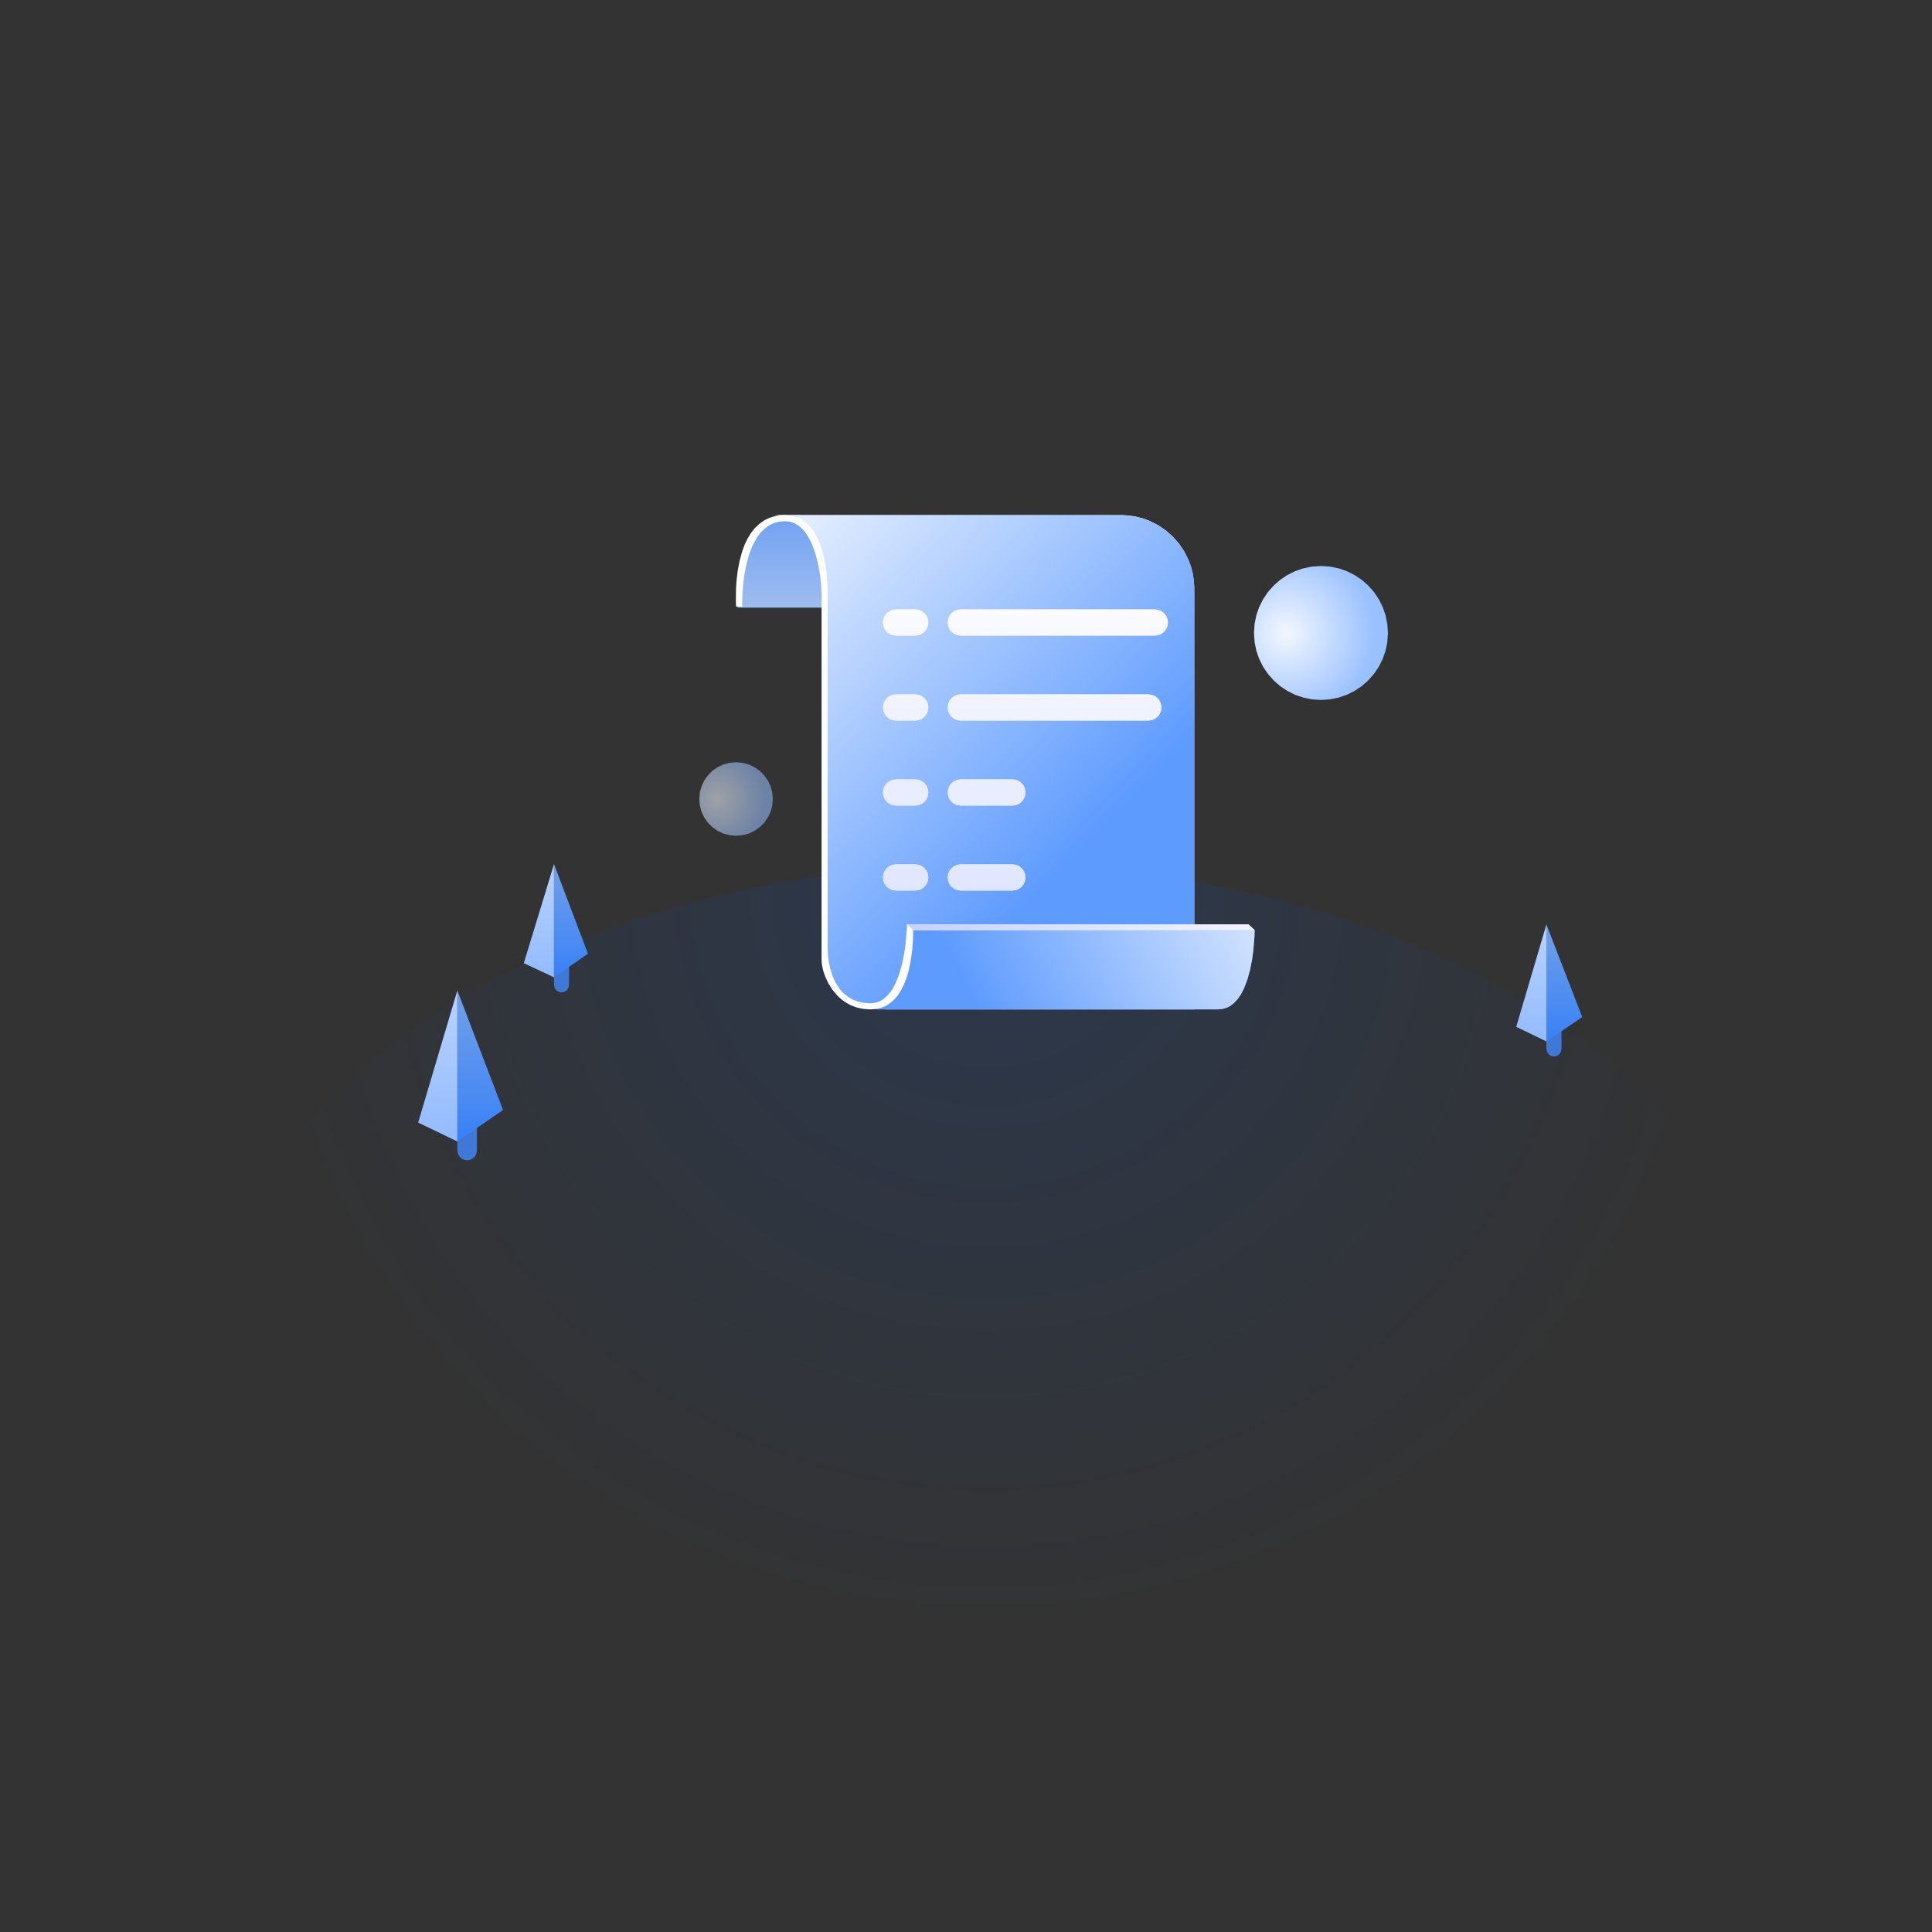 <?xml version="1.0" standalone="no"?><!DOCTYPE svg PUBLIC "-//W3C//DTD SVG 1.1//EN" "http://www.w3.org/Graphics/SVG/1.1/DTD/svg11.dtd"><svg height="1024" node-id="1" sillyvg="true" template-height="1024" template-width="1024" version="1.1" viewBox="0 0 1024 1024" width="1024" xmlns="http://www.w3.org/2000/svg" xmlns:xlink="http://www.w3.org/1999/xlink"><rect x="0" y="0" width="1024" height="1024" fill="#333333" stroke="none"/><defs node-id="82"><radialGradient cx="0.5" cy="0.025" fx="0.5" fy="0.025" gradientTransform="matrix(-0.017 1 -0.663 -0.026 0.525 -0.474)" gradientUnits="objectBoundingBox" id="radialGradient-1" node-id="5" r="0.707" rev="14" spreadMethod="pad"><stop offset="0" stop-color="#0052d9" stop-opacity="0.152"></stop><stop offset="1" stop-color="#0052d9" stop-opacity="0"></stop></radialGradient><linearGradient gradientUnits="objectBoundingBox" id="linearGradient-2" node-id="8" spreadMethod="pad" x1="0.5" x2="0.5" y1="0" y2="1"><stop offset="0" stop-color="#72a0e8"></stop><stop offset="0.994" stop-color="#3981f7"></stop></linearGradient><linearGradient gradientUnits="objectBoundingBox" id="linearGradient-3" node-id="11" spreadMethod="pad" x1="0.5" x2="0.5" y1="0" y2="1"><stop offset="0.013" stop-color="#b7d2ff"></stop><stop offset="1" stop-color="#93bbff"></stop></linearGradient><linearGradient gradientUnits="objectBoundingBox" id="linearGradient-4" node-id="14" spreadMethod="pad" x1="0.5" x2="0.5" y1="0" y2="1"><stop offset="0" stop-color="#72a0e8"></stop><stop offset="0.994" stop-color="#3981f7"></stop></linearGradient><linearGradient gradientUnits="objectBoundingBox" id="linearGradient-5" node-id="17" spreadMethod="pad" x1="0.5" x2="0.5" y1="0" y2="1"><stop offset="0.013" stop-color="#b7d2ff"></stop><stop offset="1" stop-color="#93bbff"></stop></linearGradient><linearGradient gradientUnits="objectBoundingBox" id="linearGradient-6" node-id="20" spreadMethod="pad" x1="0.5" x2="0.5" y1="0" y2="1"><stop offset="0" stop-color="#72a0e8"></stop><stop offset="0.994" stop-color="#3981f7"></stop></linearGradient><linearGradient gradientUnits="objectBoundingBox" id="linearGradient-7" node-id="23" spreadMethod="pad" x1="0.5" x2="0.5" y1="0" y2="1"><stop offset="0.013" stop-color="#b7d2ff"></stop><stop offset="1" stop-color="#93bbff"></stop></linearGradient><linearGradient gradientUnits="objectBoundingBox" id="linearGradient-8" node-id="26" spreadMethod="pad" x1="0" x2="0" y1="1" y2="0"><stop offset="0" stop-color="#7492ff"></stop><stop offset="1" stop-color="#496ae0"></stop></linearGradient><linearGradient gradientUnits="objectBoundingBox" id="linearGradient-9" node-id="29" spreadMethod="pad" x1="0" x2="0" y1="1" y2="0"><stop offset="0" stop-color="#9ebdef"></stop><stop offset="0.98" stop-color="#71a2f2"></stop></linearGradient><linearGradient gradientUnits="objectBoundingBox" id="linearGradient-11" node-id="33" spreadMethod="pad" x1="0.802" x2="0.189" y1="0.613" y2="-0.093"><stop offset="0" stop-color="#5e9bff"></stop><stop offset="1" stop-color="#e2edff"></stop></linearGradient><linearGradient gradientUnits="objectBoundingBox" id="linearGradient-12" node-id="36" spreadMethod="pad" x1="0.228" x2="1.169" y1="0.521" y2="0.422"><stop offset="0" stop-color="#5e9bff"></stop><stop offset="1" stop-color="#e2edff"></stop></linearGradient><linearGradient gradientUnits="objectBoundingBox" id="linearGradient-13" node-id="39" spreadMethod="pad" x1="0" x2="1" y1="0" y2="0"><stop offset="0" stop-color="#c6d2ff"></stop><stop offset="1" stop-color="#f1f4ff"></stop></linearGradient><linearGradient gradientUnits="objectBoundingBox" id="linearGradient-14" node-id="42" spreadMethod="pad" x1="0" x2="0" y1="1" y2="0"><stop offset="0" stop-color="#dfe6ff"></stop><stop offset="1" stop-color="#fafbff"></stop></linearGradient><radialGradient cx="0.24" cy="0.5" fx="0.24" fy="0.5" gradientUnits="objectBoundingBox" id="radialGradient-15" node-id="45" r="0.662" rev="1" spreadMethod="pad"><stop offset="0" stop-color="#f2f7ff"></stop><stop offset="1" stop-color="#99c0ff"></stop></radialGradient></defs><g node-id="212"><g node-id="213"><path d="M 945.26 736.99 L 945.03 746.23 L 944.34 755.41 L 943.21 764.53 L 941.63 773.61 L 939.60 782.66 L 937.11 791.67 L 933.59 802.25 L 929.46 812.74 L 924.71 823.14 L 919.31 833.48 L 913.24 843.76 L 906.77 853.59 L 899.69 863.30 L 891.98 872.90 L 883.62 882.39 L 874.59 891.78 L 865.34 900.62 L 855.48 909.28 L 845.00 917.78 L 833.87 926.11 L 822.06 934.27 L 810.13 941.88 L 797.77 949.16 L 784.97 956.13 L 771.72 962.79 L 758.00 969.11 L 744.22 974.95 L 730.10 980.44 L 715.63 985.57 L 700.80 990.34 L 685.60 994.75 L 670.40 998.70 L 654.96 1002.26 L 639.26 1005.43 L 623.30 1008.20 L 607.07 1010.58 L 590.89 1012.51 L 574.55 1014.02 L 558.07 1015.11 L 541.43 1015.76 L 524.63 1015.99 L 507.83 1015.76 L 491.19 1015.11 L 474.71 1014.02 L 458.37 1012.51 L 442.19 1010.58 L 425.96 1008.20 L 410.00 1005.43 L 394.30 1002.26 L 378.86 998.70 L 363.66 994.75 L 348.46 990.34 L 333.63 985.57 L 319.16 980.44 L 305.04 974.95 L 291.26 969.11 L 277.54 962.79 L 264.29 956.13 L 251.49 949.16 L 239.13 941.88 L 227.20 934.27 L 215.39 926.11 L 204.26 917.78 L 193.78 909.28 L 183.92 900.62 L 174.67 891.78 L 165.64 882.39 L 157.28 872.90 L 149.57 863.30 L 142.49 853.59 L 136.02 843.76 L 129.95 833.48 L 124.55 823.14 L 119.80 812.74 L 115.67 802.25 L 112.15 791.67 L 109.66 782.66 L 107.63 773.61 L 106.05 764.53 L 104.92 755.41 L 104.23 746.23 L 104.00 736.99 L 104.23 727.75 L 104.92 718.57 L 106.05 709.45 L 107.63 700.37 L 109.66 691.32 L 112.15 682.31 L 115.67 671.73 L 119.80 661.24 L 124.55 650.84 L 129.95 640.50 L 136.02 630.22 L 142.49 620.39 L 149.57 610.68 L 157.28 601.08 L 165.64 591.59 L 174.67 582.20 L 183.92 573.36 L 193.78 564.70 L 204.26 556.20 L 215.39 547.87 L 227.20 539.71 L 239.13 532.10 L 251.49 524.82 L 264.29 517.85 L 277.54 511.19 L 291.26 504.87 L 305.04 499.03 L 319.16 493.54 L 333.63 488.41 L 348.46 483.64 L 363.66 479.23 L 378.86 475.28 L 394.30 471.72 L 410.00 468.55 L 425.96 465.78 L 442.19 463.40 L 458.37 461.47 L 474.71 459.96 L 491.19 458.87 L 507.83 458.22 L 524.63 457.99 L 541.43 458.22 L 558.07 458.87 L 574.55 459.96 L 590.89 461.47 L 607.07 463.40 L 623.30 465.78 L 639.26 468.55 L 654.96 471.72 L 670.40 475.28 L 685.60 479.23 L 700.80 483.64 L 715.63 488.41 L 730.10 493.54 L 744.22 499.03 L 758.00 504.87 L 771.72 511.19 L 784.97 517.85 L 797.77 524.82 L 810.13 532.10 L 822.06 539.71 L 833.87 547.87 L 845.00 556.20 L 855.48 564.70 L 865.34 573.36 L 874.59 582.20 L 883.62 591.59 L 891.98 601.08 L 899.69 610.68 L 906.77 620.39 L 913.24 630.22 L 919.31 640.50 L 924.71 650.84 L 929.46 661.24 L 933.59 671.73 L 937.11 682.31 L 939.60 691.32 L 941.63 700.37 L 943.21 709.45 L 944.34 718.57 L 945.03 727.75 Z" fill="url(#radialGradient-1)" fill-rule="nonzero" group-id="1,2" id="椭圆形" node-id="51" stroke="none" target-height="558" target-width="841.26" target-x="104" target-y="457.99"></path><g node-id="215"><path d="M 242.40 554.99 L 252.78 554.99 L 252.78 609.66 L 252.58 611.11 L 252.08 612.35 L 251.26 613.43 L 250.21 614.27 L 249.00 614.79 L 247.59 614.99 L 247.59 614.99 L 246.18 614.79 L 244.98 614.27 L 243.92 613.43 L 243.11 612.35 L 242.60 611.11 L 242.40 609.66 Z" fill="#3f78d6" fill-rule="nonzero" group-id="1,2,4" node-id="175" stroke="none" target-height="60" target-width="10.38" target-x="242.4" target-y="554.99"></path><path d="M 242.40 524.99 L 266.63 588.32 L 242.40 604.99 Z" fill="url(#linearGradient-2)" fill-rule="evenodd" group-id="1,2,4" node-id="177" stroke="none" target-height="80" target-width="24.23" target-x="242.4" target-y="524.99"></path><path d="M 242.40 524.99 L 221.63 594.99 L 242.40 604.99 Z" fill="url(#linearGradient-3)" fill-rule="evenodd" group-id="1,2,4" node-id="179" stroke="none" target-height="80" target-width="20.77" target-x="221.63" target-y="524.99"></path></g><g node-id="216"><path d="M 819.63 512.99 L 827.63 512.99 L 827.63 555.81 L 827.31 557.45 L 826.46 558.77 L 825.19 559.66 L 823.63 559.99 L 823.63 559.99 L 822.07 559.66 L 820.80 558.77 L 819.95 557.45 L 819.63 555.81 Z" fill="#3f78d6" fill-rule="nonzero" group-id="1,2,5" node-id="183" stroke="none" target-height="47" target-width="8" target-x="819.63" target-y="512.99"></path><path d="M 819.63 489.99 L 838.63 539.07 L 819.63 551.99 Z" fill="url(#linearGradient-4)" fill-rule="evenodd" group-id="1,2,5" node-id="185" stroke="none" target-height="62" target-width="19" target-x="819.63" target-y="489.99"></path><path d="M 819.63 489.99 L 803.63 544.24 L 819.63 551.99 Z" fill="url(#linearGradient-5)" fill-rule="evenodd" group-id="1,2,5" node-id="187" stroke="none" target-height="62" target-width="16" target-x="803.63" target-y="489.99"></path></g><g node-id="217"><path d="M 293.63 480.99 L 301.63 480.99 L 301.63 521.99 L 301.31 523.56 L 300.46 524.82 L 299.20 525.67 L 297.63 525.99 L 297.63 525.99 L 296.06 525.67 L 294.80 524.82 L 293.95 523.56 L 293.63 521.99 Z" fill="#3f78d6" fill-rule="nonzero" group-id="1,2,6" node-id="191" stroke="none" target-height="45" target-width="8" target-x="293.63" target-y="480.99"></path><path d="M 293.63 457.99 L 311.63 505.49 L 293.63 517.99 Z" fill="url(#linearGradient-6)" fill-rule="evenodd" group-id="1,2,6" node-id="193" stroke="none" target-height="60" target-width="18" target-x="293.63" target-y="457.99"></path><path d="M 293.63 457.99 L 277.63 510.49 L 293.63 517.99 Z" fill="url(#linearGradient-7)" fill-rule="evenodd" group-id="1,2,6" node-id="195" stroke="none" target-height="60" target-width="16" target-x="277.63" target-y="457.99"></path></g></g><g node-id="214"><g node-id="218"><path d="M 423.35 273.00 L 419.32 273.23 L 415.65 273.83 L 412.31 274.79 L 409.25 276.08 L 406.33 277.75 L 403.69 279.70 L 401.29 281.94 L 399.14 284.48 L 396.69 288.20 L 394.65 292.34 L 393.04 296.94 L 391.92 301.71 L 391.24 306.78 L 391.00 312.20 L 391.00 322.00 L 446.00 322.00 L 446.00 318.73 L 445.77 311.59 L 445.19 305.55 L 444.32 300.46 L 443.06 295.42 L 441.65 291.24 L 440.13 287.82 L 438.28 284.53 L 436.46 281.88 L 434.68 279.78 L 431.75 277.07 L 429.22 275.33 L 426.74 274.05 L 425.03 273.41 L 423.35 273.00 Z" fill="#5577f0" fill-rule="evenodd" group-id="1,3,7" id="路径" node-id="66" stroke="none" target-height="49" target-width="55" target-x="391" target-y="273"></path><g node-id="219"><g node-id="220"><path d="M 423.35 273.00 L 419.32 273.23 L 415.65 273.83 L 412.31 274.79 L 409.25 276.08 L 406.33 277.75 L 403.69 279.70 L 401.29 281.94 L 399.14 284.48 L 396.69 288.20 L 394.65 292.34 L 393.04 296.94 L 391.92 301.71 L 391.24 306.78 L 391.00 312.20 L 391.00 322.00 L 446.00 322.00 L 446.00 318.73 L 445.77 311.59 L 445.19 305.55 L 444.32 300.46 L 443.06 295.42 L 441.65 291.24 L 440.13 287.82 L 438.28 284.53 L 436.46 281.88 L 434.68 279.78 L 431.75 277.07 L 429.22 275.33 L 426.74 274.05 L 425.03 273.41 L 423.35 273.00 Z" fill="url(#linearGradient-8)" fill-rule="nonzero" group-id="1,3,7,8,9" node-id="205" stroke="none" target-height="49" target-width="55" target-x="391" target-y="273"></path></g><path d="M 423.35 273.00 L 419.32 273.23 L 415.65 273.83 L 412.31 274.79 L 409.25 276.08 L 406.33 277.75 L 403.69 279.70 L 401.29 281.94 L 399.14 284.48 L 396.69 288.20 L 394.65 292.34 L 393.04 296.94 L 391.92 301.71 L 391.24 306.78 L 391.00 312.20 L 391.00 322.00 L 446.00 322.00 L 446.00 318.73 L 445.77 311.59 L 445.19 305.55 L 444.32 300.46 L 443.06 295.42 L 441.65 291.24 L 440.13 287.82 L 438.28 284.53 L 436.46 281.88 L 434.68 279.78 L 431.75 277.07 L 429.22 275.33 L 426.74 274.05 L 425.03 273.41 L 423.35 273.00 Z" fill="url(#linearGradient-9)" fill-rule="nonzero" group-id="1,3,7,8,10" node-id="210" stroke="none" target-height="49" target-width="55" target-x="391" target-y="273"></path></g><path d="M 633.00 535.00 L 633.00 311.98 L 632.78 307.93 L 632.20 304.07 L 631.25 300.37 L 629.95 296.81 L 627.68 292.28 L 624.91 288.16 L 621.62 284.42 L 617.88 281.12 L 613.77 278.34 L 609.26 276.06 L 605.71 274.75 L 602.02 273.80 L 598.17 273.22 L 594.14 273.00 L 410.00 273.00 L 414.05 273.24 L 417.53 273.85 L 420.53 274.80 L 423.11 276.06 L 425.52 277.72 L 427.63 279.65 L 429.46 281.87 L 431.02 284.42 L 432.66 288.06 L 433.96 292.17 L 434.91 296.81 L 435.49 301.52 L 435.84 306.56 L 435.94 311.98 L 435.94 509.13 L 436.32 511.04 L 436.88 513.02 L 437.93 515.83 L 439.34 518.76 L 441.41 522.06 L 443.05 524.16 L 445.06 526.23 L 447.46 528.29 L 450.05 530.07 L 453.12 531.67 L 456.73 533.08 L 460.46 534.08 L 464.82 534.74 L 469.90 535.00 L 492.60 535.00 L 518.44 535.00 L 545.53 535.00 L 571.95 535.00 L 595.81 535.00 L 615.20 535.00 L 628.23 535.00 L 633.00 535.00 Z" fill="#ffe2d7" fill-rule="evenodd" group-id="1,3,7" id="路径" node-id="70" stroke="none" target-height="262" target-width="223" target-x="410" target-y="273"></path><path d="M 633.00 535.00 L 633.00 311.98 L 632.78 307.93 L 632.20 304.07 L 631.25 300.37 L 629.95 296.81 L 627.68 292.28 L 624.91 288.16 L 621.62 284.42 L 617.88 281.12 L 613.77 278.34 L 609.26 276.06 L 605.71 274.75 L 602.02 273.80 L 598.17 273.22 L 594.14 273.00 L 410.00 273.00 L 414.05 273.24 L 417.53 273.85 L 420.53 274.80 L 423.11 276.06 L 425.52 277.72 L 427.63 279.65 L 429.46 281.87 L 431.02 284.42 L 432.66 288.06 L 433.96 292.17 L 434.91 296.81 L 435.49 301.52 L 435.84 306.56 L 435.94 311.98 L 435.94 509.13 L 436.32 511.04 L 436.88 513.02 L 437.93 515.83 L 439.34 518.76 L 441.41 522.06 L 443.05 524.16 L 445.06 526.23 L 447.46 528.29 L 450.05 530.07 L 453.12 531.67 L 456.73 533.08 L 460.46 534.08 L 464.82 534.74 L 469.90 535.00 L 492.60 535.00 L 518.44 535.00 L 545.53 535.00 L 571.95 535.00 L 595.81 535.00 L 615.20 535.00 L 628.23 535.00 L 633.00 535.00 Z" fill="url(#linearGradient-11)" fill-rule="evenodd" group-id="1,3,7" id="路径" node-id="71" stroke="none" target-height="262" target-width="223" target-x="410" target-y="273"></path><path d="M 483.88 493.00 L 665.00 493.00 L 664.91 496.11 L 664.28 503.89 L 663.61 508.71 L 662.57 514.00 L 661.14 519.23 L 659.25 524.11 L 657.65 527.17 L 655.82 529.74 L 653.77 531.89 L 652.01 533.21 L 650.09 534.16 L 647.96 534.76 L 645.59 535.00 L 638.46 535.00 L 623.64 535.00 L 603.08 535.00 L 578.71 535.00 L 552.48 535.00 L 526.32 535.00 L 502.17 535.00 L 481.97 535.00 L 467.66 535.00 L 461.19 535.00 L 464.48 535.00 L 466.85 534.76 L 468.97 534.16 L 470.90 533.21 L 472.65 531.89 L 474.70 529.74 L 476.53 527.17 L 478.13 524.11 L 480.02 519.23 L 481.46 514.00 L 482.49 508.71 L 483.16 503.89 L 483.79 496.11 L 483.88 493.00 Z" fill="#5577f0" fill-rule="evenodd" group-id="1,3,7" id="路径" node-id="72" stroke="none" target-height="42" target-width="203.814" target-x="461.186" target-y="493"></path><path d="M 483.88 493.00 L 665.00 493.00 L 664.91 496.11 L 664.28 503.89 L 663.61 508.71 L 662.57 514.00 L 661.14 519.23 L 659.25 524.11 L 657.65 527.17 L 655.82 529.74 L 653.77 531.89 L 652.01 533.21 L 650.09 534.16 L 647.96 534.76 L 645.59 535.00 L 638.46 535.00 L 623.64 535.00 L 603.08 535.00 L 578.71 535.00 L 552.48 535.00 L 526.32 535.00 L 502.17 535.00 L 481.97 535.00 L 467.66 535.00 L 461.19 535.00 L 464.48 535.00 L 466.85 534.76 L 468.97 534.16 L 470.90 533.21 L 472.65 531.89 L 474.70 529.74 L 476.53 527.17 L 478.13 524.11 L 480.02 519.23 L 481.46 514.00 L 482.49 508.71 L 483.16 503.89 L 483.79 496.11 L 483.88 493.00 Z" fill="url(#linearGradient-12)" fill-rule="evenodd" group-id="1,3,7" id="路径" node-id="73" stroke="none" target-height="42" target-width="203.814" target-x="461.186" target-y="493"></path><path d="M 390.15 321.52 L 393.39 321.52 L 393.37 319.01 L 393.65 312.54 L 394.04 308.43 L 394.70 303.70 L 395.66 298.90 L 396.99 294.06 L 398.76 289.40 L 400.99 285.21 L 402.81 282.67 L 404.87 280.53 L 407.18 278.74 L 409.75 277.40 L 412.68 276.56 L 416.04 276.23 L 418.67 276.52 L 421.01 277.28 L 423.12 278.50 L 425.01 280.10 L 426.73 282.04 L 428.30 284.35 L 430.24 288.14 L 431.84 292.36 L 433.09 296.75 L 434.03 301.10 L 434.72 305.39 L 435.15 309.14 L 435.46 315.05 L 435.46 322.42 L 435.46 337.93 L 435.46 359.52 L 435.46 385.15 L 435.46 412.77 L 435.46 440.34 L 435.46 465.80 L 435.46 487.12 L 435.46 502.24 L 435.46 509.12 L 435.64 511.37 L 436.32 514.47 L 437.41 517.68 L 439.07 521.22 L 441.22 524.62 L 443.99 527.88 L 446.12 529.82 L 448.56 531.51 L 451.33 532.97 L 454.26 534.04 L 457.58 534.73 L 461.35 535.00 L 464.19 534.78 L 466.72 534.23 L 468.99 533.37 L 471.03 532.19 L 473.50 530.19 L 475.67 527.78 L 477.56 524.90 L 479.12 521.80 L 480.44 518.44 L 481.52 514.80 L 482.71 509.23 L 483.48 503.59 L 483.89 498.00 L 484.00 492.95 L 480.76 489.72 L 480.64 492.83 L 479.94 500.62 L 479.23 505.44 L 478.16 510.74 L 476.70 515.98 L 474.80 520.86 L 473.20 523.93 L 471.39 526.50 L 469.36 528.65 L 467.63 529.97 L 465.74 530.93 L 463.66 531.53 L 461.35 531.77 L 457.61 531.49 L 454.43 530.78 L 451.72 529.68 L 449.20 528.17 L 447.03 526.40 L 445.19 524.36 L 442.91 520.90 L 441.21 517.16 L 440.00 513.25 L 439.23 509.47 L 438.81 505.76 L 438.69 502.65 L 438.69 495.23 L 438.69 480.15 L 438.69 459.35 L 438.69 434.74 L 438.69 408.26 L 438.69 381.82 L 438.69 357.36 L 438.69 336.79 L 438.69 322.05 L 438.69 315.05 L 438.52 309.06 L 438.22 305.11 L 437.65 300.47 L 436.78 295.74 L 435.51 290.92 L 433.78 286.27 L 431.56 282.06 L 429.74 279.52 L 427.64 277.35 L 425.26 275.54 L 422.62 274.19 L 419.57 273.33 L 416.04 273.00 L 412.87 273.21 L 410.05 273.74 L 407.54 274.57 L 405.28 275.69 L 402.50 277.62 L 400.06 279.92 L 397.96 282.62 L 396.18 285.57 L 394.67 288.72 L 393.42 292.10 L 391.99 297.28 L 391.02 302.42 L 390.40 307.49 L 390.10 311.90 L 390.03 318.83 L 390.15 321.52 Z" fill="#ffffff" fill-rule="evenodd" group-id="1,3,7" id="路径" node-id="74" stroke="none" target-height="262" target-width="93.97" target-x="390.03" target-y="273"></path><path d="M 481.00 490.00 L 661.77 490.00 L 665.00 493.00 L 484.23 493.00 Z" fill="#ffffff" fill-rule="evenodd" group-id="1,3,7" id="路径" node-id="75" stroke="none" target-height="3" target-width="184" target-x="481" target-y="490"></path><path d="M 481.00 490.00 L 661.77 490.00 L 665.00 493.00 L 484.23 493.00 Z" fill="url(#linearGradient-13)" fill-rule="nonzero" group-id="1,3,7" id="路径" node-id="76" stroke="none" target-height="3" target-width="184" target-x="481" target-y="490"></path></g><path d="M 612.14 336.86 L 509.18 336.86 L 507.34 336.61 L 505.72 335.91 L 504.33 334.83 L 503.25 333.43 L 502.57 331.79 L 502.32 329.93 L 502.57 328.07 L 503.25 326.43 L 504.33 325.03 L 505.72 323.95 L 507.34 323.25 L 509.18 323.00 L 612.14 323.00 L 613.98 323.25 L 615.60 323.95 L 616.99 325.03 L 618.06 326.43 L 618.75 328.07 L 619.00 329.93 L 618.75 331.79 L 618.06 333.43 L 616.99 334.83 L 615.60 335.91 L 613.98 336.61 L 612.14 336.86 Z M 509.18 413.09 L 536.64 413.09 L 538.47 413.34 L 540.10 414.04 L 541.49 415.12 L 542.56 416.52 L 543.25 418.17 L 543.50 420.02 L 543.25 421.88 L 542.56 423.52 L 541.49 424.92 L 540.10 426.01 L 538.47 426.70 L 536.64 426.95 L 509.18 426.95 L 507.34 426.70 L 505.72 426.01 L 504.33 424.93 L 503.25 423.52 L 502.57 421.88 L 502.32 420.02 L 502.57 418.17 L 503.25 416.52 L 504.33 415.12 L 505.72 414.04 L 507.34 413.34 L 509.18 413.09 Z M 485.16 472.00 L 474.86 472.00 L 473.02 471.75 L 471.40 471.05 L 470.01 469.97 L 468.94 468.57 L 468.25 466.93 L 468.00 465.07 L 468.25 463.21 L 468.94 461.57 L 470.01 460.17 L 471.40 459.09 L 473.02 458.39 L 474.86 458.14 L 485.16 458.14 L 487.00 458.39 L 488.62 459.09 L 490.01 460.17 L 491.09 461.57 L 491.77 463.21 L 492.02 465.07 L 491.77 466.93 L 491.09 468.57 L 490.01 469.97 L 488.62 471.05 L 487.00 471.75 L 485.16 472.00 Z M 485.16 426.95 L 474.86 426.95 L 473.02 426.70 L 471.40 426.01 L 470.01 424.92 L 468.94 423.52 L 468.25 421.88 L 468.00 420.02 L 468.25 418.17 L 468.94 416.52 L 470.01 415.12 L 471.40 414.04 L 473.02 413.34 L 474.86 413.09 L 485.16 413.09 L 487.00 413.34 L 488.62 414.04 L 490.01 415.12 L 491.09 416.52 L 491.77 418.17 L 492.02 420.02 L 491.77 421.88 L 491.09 423.52 L 490.01 424.93 L 488.62 426.01 L 487.00 426.70 L 485.16 426.95 Z M 485.16 381.91 L 474.86 381.91 L 473.02 381.66 L 471.40 380.96 L 470.01 379.88 L 468.94 378.48 L 468.25 376.83 L 468.00 374.98 L 468.25 373.12 L 468.94 371.48 L 470.01 370.08 L 471.40 368.99 L 473.02 368.30 L 474.86 368.05 L 485.16 368.05 L 487.00 368.30 L 488.62 368.99 L 490.01 370.07 L 491.09 371.48 L 491.77 373.12 L 492.02 374.98 L 491.77 376.83 L 491.09 378.48 L 490.01 379.88 L 488.62 380.96 L 487.00 381.66 L 485.16 381.91 Z M 485.16 336.86 L 474.86 336.86 L 473.02 336.61 L 471.40 335.91 L 470.01 334.83 L 468.94 333.43 L 468.25 331.79 L 468.00 329.93 L 468.25 328.07 L 468.94 326.43 L 470.01 325.03 L 471.40 323.95 L 473.02 323.25 L 474.86 323.00 L 485.16 323.00 L 487.00 323.25 L 488.62 323.95 L 490.01 325.03 L 491.09 326.43 L 491.77 328.07 L 492.02 329.93 L 491.77 331.79 L 491.09 333.43 L 490.01 334.83 L 488.62 335.91 L 487.00 336.61 L 485.16 336.86 Z M 509.18 458.14 L 536.64 458.14 L 538.48 458.39 L 540.10 459.09 L 541.49 460.17 L 542.56 461.57 L 543.25 463.21 L 543.50 465.07 L 543.25 466.93 L 542.56 468.57 L 541.49 469.97 L 540.10 471.05 L 538.48 471.75 L 536.64 472.00 L 509.18 472.00 L 507.34 471.75 L 505.72 471.05 L 504.33 469.97 L 503.25 468.57 L 502.57 466.93 L 502.32 465.07 L 502.57 463.21 L 503.25 461.57 L 504.33 460.17 L 505.72 459.09 L 507.34 458.39 L 509.18 458.14 Z M 502.32 374.98 L 502.57 373.12 L 503.25 371.48 L 504.33 370.08 L 505.72 368.99 L 507.34 368.30 L 509.18 368.05 L 608.70 368.05 L 610.54 368.30 L 612.17 368.99 L 613.56 370.08 L 614.63 371.48 L 615.32 373.12 L 615.57 374.98 L 615.32 376.83 L 614.63 378.48 L 613.56 379.88 L 612.17 380.96 L 610.54 381.66 L 608.70 381.91 L 509.18 381.91 L 507.34 381.66 L 505.72 380.96 L 504.33 379.88 L 503.25 378.48 L 502.57 376.83 L 502.32 374.98 Z" fill="#f9faff" fill-rule="evenodd" group-id="1,3" id="形状" node-id="77" stroke="none" target-height="149" target-width="151" target-x="468" target-y="323"></path><path d="M 612.14 336.86 L 509.18 336.86 L 507.34 336.61 L 505.72 335.91 L 504.33 334.83 L 503.25 333.43 L 502.57 331.79 L 502.32 329.93 L 502.57 328.07 L 503.25 326.43 L 504.33 325.03 L 505.72 323.95 L 507.34 323.25 L 509.18 323.00 L 612.14 323.00 L 613.98 323.25 L 615.60 323.95 L 616.99 325.03 L 618.06 326.43 L 618.75 328.07 L 619.00 329.93 L 618.75 331.79 L 618.06 333.43 L 616.99 334.83 L 615.60 335.91 L 613.98 336.61 L 612.14 336.86 Z M 509.18 413.09 L 536.64 413.09 L 538.47 413.34 L 540.10 414.04 L 541.49 415.12 L 542.56 416.52 L 543.25 418.17 L 543.50 420.02 L 543.25 421.88 L 542.56 423.52 L 541.49 424.92 L 540.10 426.01 L 538.47 426.70 L 536.64 426.95 L 509.18 426.95 L 507.34 426.70 L 505.72 426.01 L 504.33 424.93 L 503.25 423.52 L 502.57 421.88 L 502.32 420.02 L 502.57 418.17 L 503.25 416.52 L 504.33 415.12 L 505.72 414.04 L 507.34 413.34 L 509.18 413.09 Z M 485.16 472.00 L 474.86 472.00 L 473.02 471.75 L 471.40 471.05 L 470.01 469.97 L 468.94 468.57 L 468.25 466.93 L 468.00 465.07 L 468.25 463.21 L 468.94 461.57 L 470.01 460.17 L 471.40 459.09 L 473.02 458.39 L 474.86 458.14 L 485.16 458.14 L 487.00 458.39 L 488.62 459.09 L 490.01 460.17 L 491.09 461.57 L 491.77 463.21 L 492.02 465.07 L 491.77 466.93 L 491.09 468.57 L 490.01 469.97 L 488.62 471.05 L 487.00 471.75 L 485.16 472.00 Z M 485.16 426.95 L 474.86 426.95 L 473.02 426.70 L 471.40 426.01 L 470.01 424.92 L 468.94 423.52 L 468.25 421.88 L 468.00 420.02 L 468.25 418.17 L 468.94 416.52 L 470.01 415.12 L 471.40 414.04 L 473.02 413.34 L 474.86 413.09 L 485.16 413.09 L 487.00 413.34 L 488.62 414.04 L 490.01 415.12 L 491.09 416.52 L 491.77 418.17 L 492.02 420.02 L 491.77 421.88 L 491.09 423.52 L 490.01 424.93 L 488.62 426.01 L 487.00 426.70 L 485.16 426.95 Z M 485.16 381.91 L 474.86 381.91 L 473.02 381.66 L 471.40 380.96 L 470.01 379.88 L 468.94 378.48 L 468.25 376.83 L 468.00 374.98 L 468.25 373.12 L 468.94 371.48 L 470.01 370.08 L 471.40 368.99 L 473.02 368.30 L 474.86 368.05 L 485.16 368.05 L 487.00 368.30 L 488.62 368.99 L 490.01 370.07 L 491.09 371.48 L 491.77 373.12 L 492.02 374.98 L 491.77 376.83 L 491.09 378.48 L 490.01 379.88 L 488.62 380.96 L 487.00 381.66 L 485.16 381.91 Z M 485.16 336.86 L 474.86 336.86 L 473.02 336.61 L 471.40 335.91 L 470.01 334.83 L 468.94 333.43 L 468.25 331.79 L 468.00 329.93 L 468.25 328.07 L 468.94 326.43 L 470.01 325.03 L 471.40 323.95 L 473.02 323.25 L 474.86 323.00 L 485.16 323.00 L 487.00 323.25 L 488.62 323.95 L 490.01 325.03 L 491.09 326.43 L 491.77 328.07 L 492.02 329.93 L 491.77 331.79 L 491.09 333.43 L 490.01 334.83 L 488.62 335.91 L 487.00 336.61 L 485.16 336.86 Z M 509.18 458.14 L 536.64 458.14 L 538.48 458.39 L 540.10 459.09 L 541.49 460.17 L 542.56 461.57 L 543.25 463.21 L 543.50 465.07 L 543.25 466.93 L 542.56 468.57 L 541.49 469.97 L 540.10 471.05 L 538.48 471.75 L 536.64 472.00 L 509.18 472.00 L 507.34 471.75 L 505.72 471.05 L 504.33 469.97 L 503.25 468.57 L 502.57 466.93 L 502.32 465.07 L 502.57 463.21 L 503.25 461.57 L 504.33 460.17 L 505.72 459.09 L 507.34 458.39 L 509.18 458.14 Z M 502.32 374.98 L 502.57 373.12 L 503.25 371.48 L 504.33 370.08 L 505.72 368.99 L 507.34 368.30 L 509.18 368.05 L 608.70 368.05 L 610.54 368.30 L 612.17 368.99 L 613.56 370.08 L 614.63 371.48 L 615.32 373.12 L 615.57 374.98 L 615.32 376.83 L 614.63 378.48 L 613.56 379.88 L 612.17 380.96 L 610.54 381.66 L 608.70 381.91 L 509.18 381.91 L 507.34 381.66 L 505.72 380.96 L 504.33 379.88 L 503.25 378.48 L 502.57 376.83 L 502.32 374.98 Z" fill="url(#linearGradient-14)" fill-rule="nonzero" group-id="1,3" id="形状" node-id="78" stroke="none" target-height="149" target-width="151" target-x="468" target-y="323"></path></g><path d="M 735.63 335.49 L 735.29 340.37 L 734.36 344.96 L 732.84 349.31 L 730.77 353.43 L 728.24 357.18 L 725.23 360.59 L 721.82 363.60 L 718.07 366.13 L 713.95 368.20 L 709.60 369.72 L 705.01 370.65 L 700.13 370.99 L 695.25 370.65 L 690.66 369.72 L 686.31 368.20 L 682.19 366.13 L 678.44 363.60 L 675.03 360.59 L 672.02 357.18 L 669.49 353.43 L 667.42 349.31 L 665.90 344.96 L 664.97 340.37 L 664.63 335.49 L 664.97 330.61 L 665.90 326.02 L 667.42 321.67 L 669.49 317.55 L 672.02 313.80 L 675.03 310.39 L 678.44 307.38 L 682.19 304.85 L 686.31 302.78 L 690.66 301.26 L 695.25 300.33 L 700.13 299.99 L 705.01 300.33 L 709.60 301.26 L 713.95 302.78 L 718.07 304.85 L 721.82 307.38 L 725.23 310.39 L 728.24 313.80 L 730.77 317.55 L 732.84 321.67 L 734.36 326.02 L 735.29 330.61 Z" fill="url(#radialGradient-15)" fill-rule="nonzero" group-id="1" id="椭圆形" node-id="79" stroke="none" target-height="71" target-width="71" target-x="664.63" target-y="299.99"></path><path d="M 409.63 423.49 L 409.30 427.05 L 408.41 430.31 L 406.97 433.33 L 405.03 436.07 L 402.71 438.39 L 399.97 440.33 L 396.95 441.77 L 393.69 442.66 L 390.13 442.99 L 386.57 442.66 L 383.31 441.77 L 380.29 440.33 L 377.55 438.39 L 375.23 436.07 L 373.29 433.33 L 371.85 430.31 L 370.96 427.05 L 370.63 423.49 L 370.96 419.93 L 371.85 416.67 L 373.29 413.65 L 375.23 410.91 L 377.55 408.59 L 380.29 406.65 L 383.31 405.21 L 386.57 404.32 L 390.13 403.99 L 393.69 404.32 L 396.95 405.21 L 399.97 406.65 L 402.71 408.59 L 405.03 410.91 L 406.97 413.65 L 408.41 416.67 L 409.30 419.93 Z" fill="url(#radialGradient-15)" fill-opacity="0.563" fill-rule="nonzero" group-id="1" id="椭圆形备份" node-id="80" stroke="none" target-height="39" target-width="39" target-x="370.63" target-y="403.99"></path></g></svg>